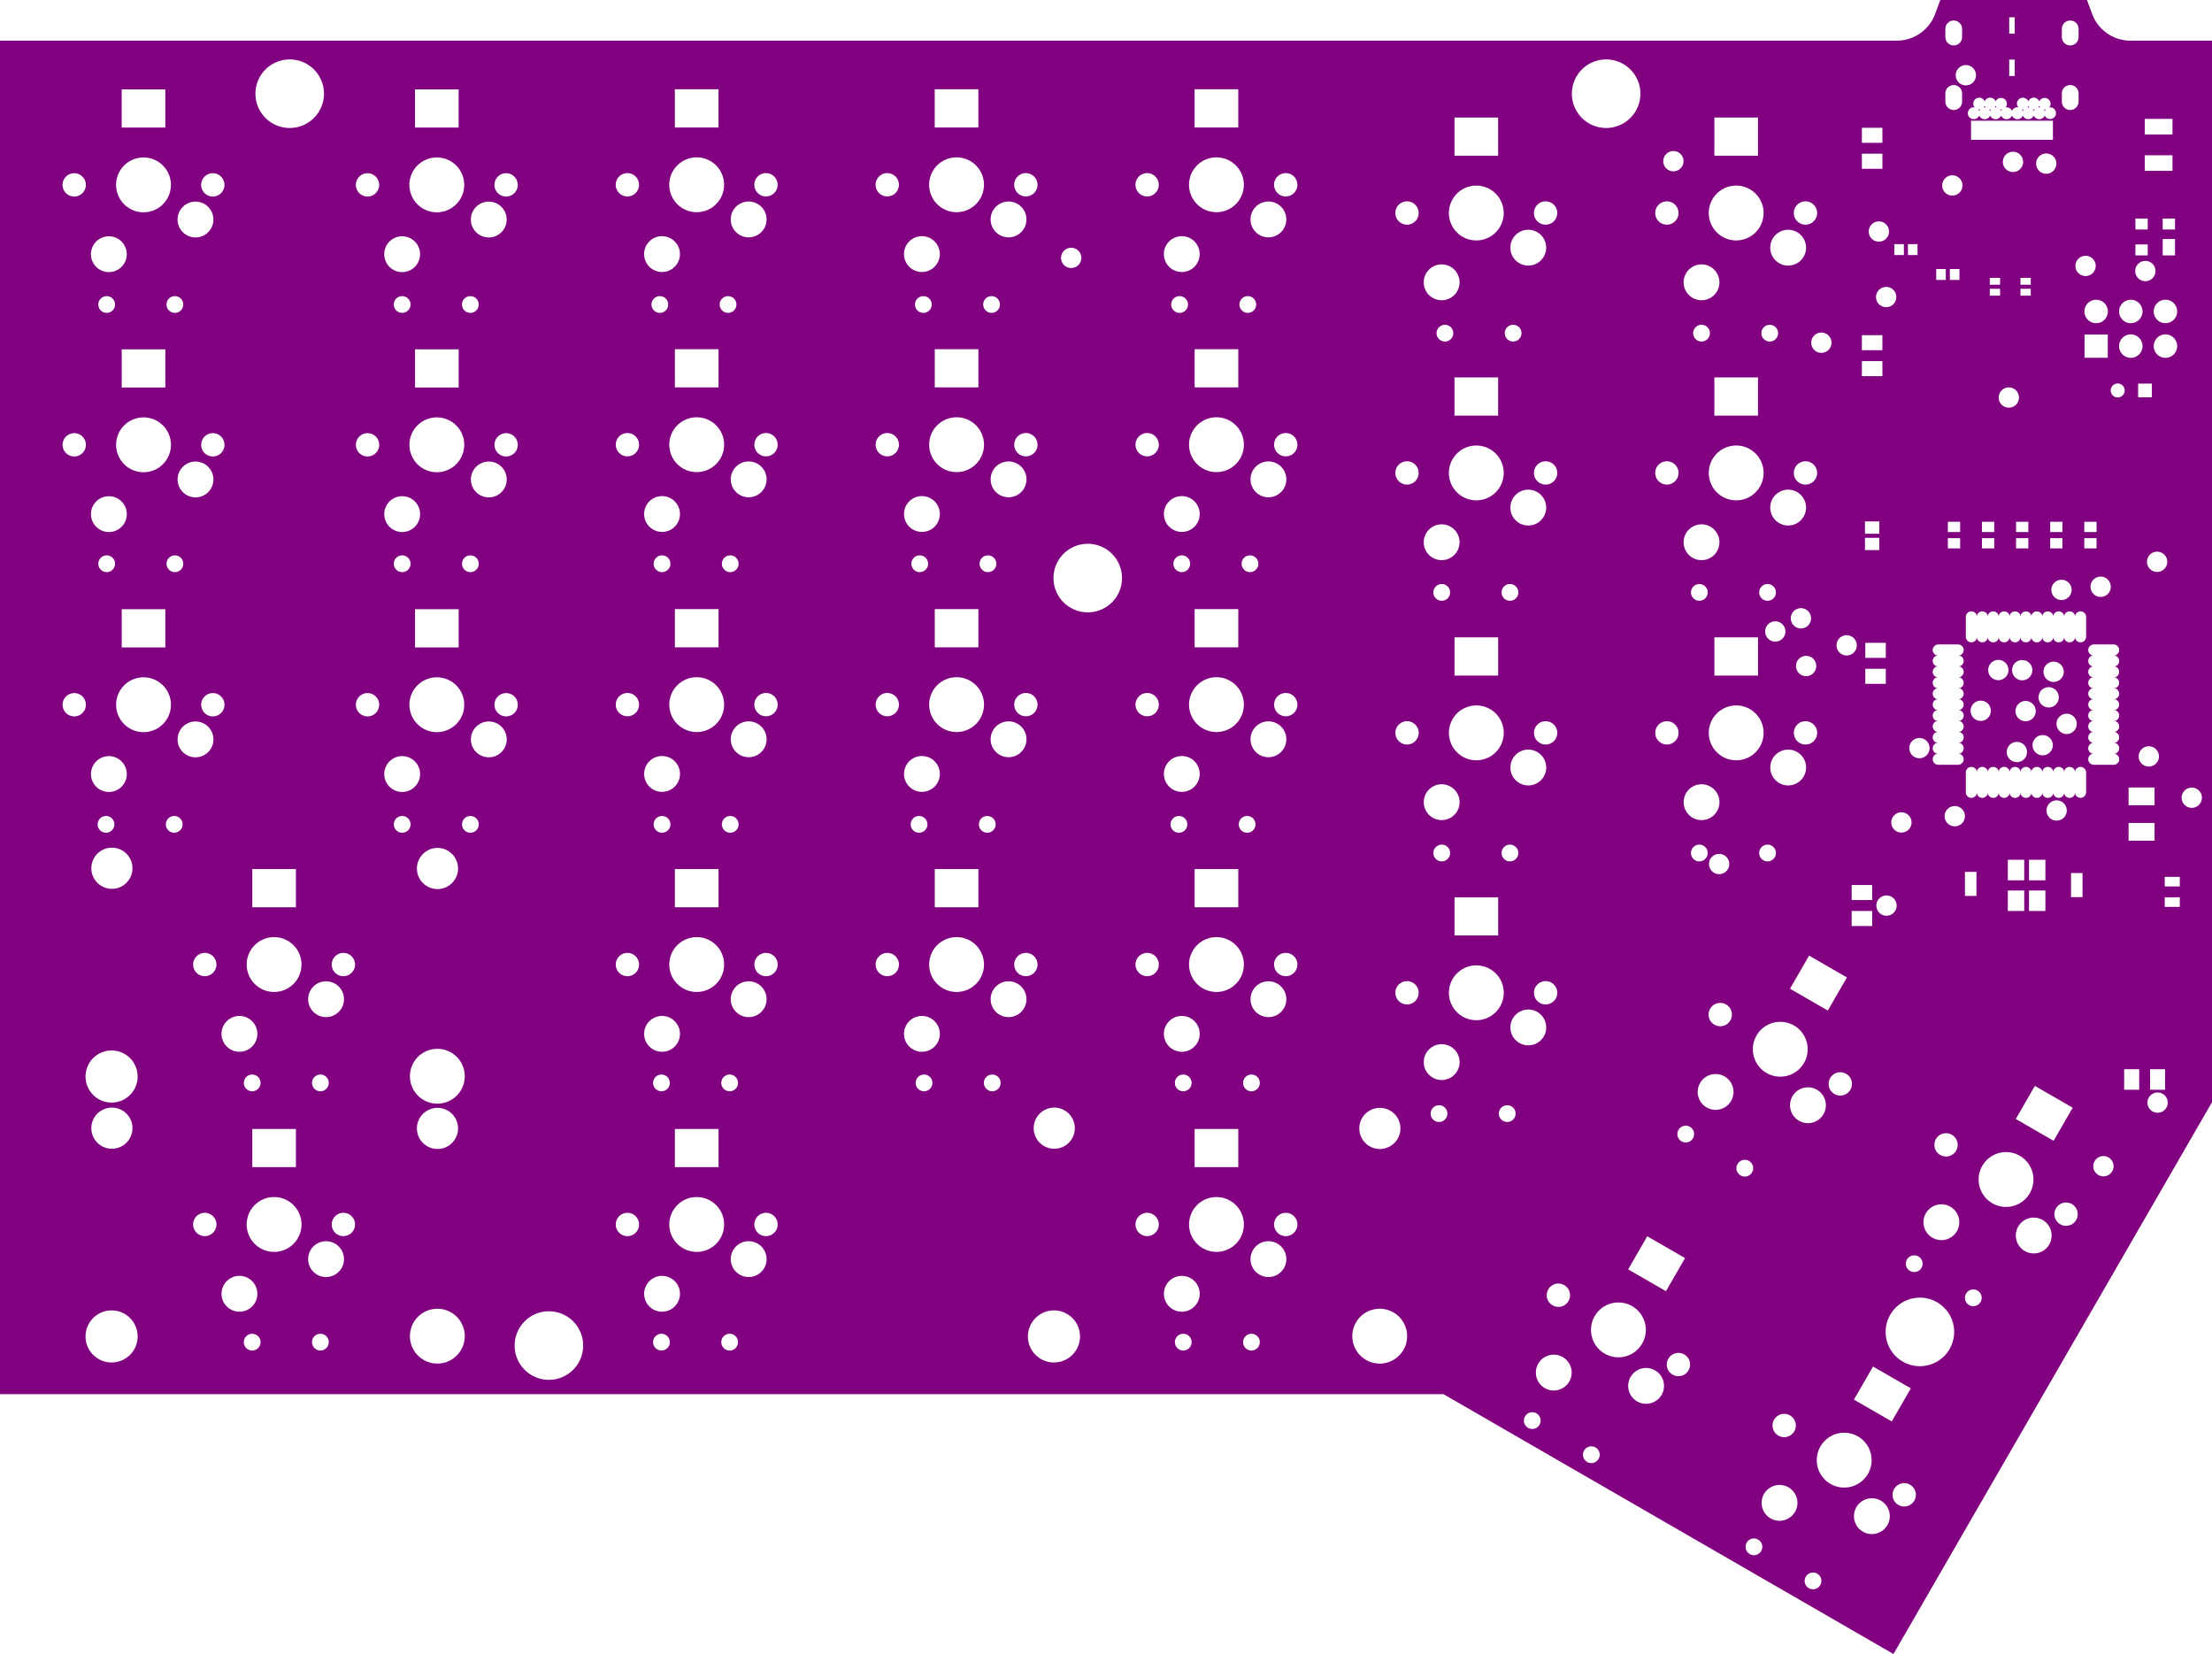 <svg width="162.15mm" height="121.224mm" viewBox="0 0 63838580 47725928"  version="1.1" xmlns="http://www.w3.org/2000/svg" xmlns:xlink="http://www.w3.org/1999/xlink">
<desc>
Origin 0 0 Bound 5000 3895040 63838580 47725928
</desc>
<g fill-rule="evenodd" fill="rgb(128, 0, 128)" stroke="black" stroke-width="1" transform="translate(0, 47725928) scale(1, -1) translate(-5000, -3895040)">
<path id="N" d="M 60235867.00 51620967.00 L 60384056.00 51219578.00 L 60418349.00 51136556.00 A 1181039.69 1181039.69 0 0 1 61492059.00 50447540.00 L 63843580.00 50447540.00 L 63843580.00 19817620.00 L 54650660.00 3895040.00 L 41664800.00 11392420.00 L 5000.00 11392420.00 L 5000.00 50447540.00 L 54746288.00 50447546.00 L 54836048.00 50450962.00 A 1181062.98 1181062.98 0 0 1 55854279.00 51219579.00 L 56002475.00 51620968.00 L 60235867.00 51620967.00  zM 3225619.50 13058388.12 m -751635.34 0 a 751635.34 751635.34 0 1 1 1503270.69 0a 751635.34 751635.34 0 1 1 -1503270.69 0M 5915268.50 16289199.96 m -336246.32 0 a 336246.32 336246.32 0 1 1 672492.64 0a 336246.32 336246.32 0 1 1 -672492.64 0M 7283478.49 12893704.70 m -241485.30 0 a 241485.30 241485.30 0 1 1 482970.60 0a 241485.30 241485.30 0 1 1 -482970.60 0M 6915281.99 14289173.85 m -516869.15 0 a 516869.15 516869.15 0 1 1 1033738.30 0a 516869.15 516869.15 0 1 1 -1033738.30 0M 9251978.49 12893704.70 m -241485.30 0 a 241485.30 241485.30 0 1 1 482970.60 0a 241485.30 241485.30 0 1 1 -482970.60 0M 7915268.50 16289197.47 m -791195.52 0 a 791195.52 791195.52 0 1 1 1582391.05 0a 791195.52 791195.52 0 1 1 -1582391.05 0M 8545190.00 19045087.00 L 7285348.00 19045087.00 L 7285348.00 17942724.00 L 8545190.00 17942724.00 L 8545190.00 19045087.00  zM 3234449.50 19067701.23 m -593397.28 0 a 593397.28 593397.28 0 1 1 1186794.56 0a 593397.28 593397.28 0 1 1 -1186794.56 0M 3225619.50 20558388.12 m -751635.34 0 a 751635.34 751635.34 0 1 1 1503270.69 0a 751635.34 751635.34 0 1 1 -1503270.69 0M 6915281.99 21789173.85 m -516869.15 0 a 516869.15 516869.15 0 1 1 1033738.30 0a 516869.15 516869.15 0 1 1 -1033738.30 0M 7283478.49 20374024.70 m -241485.30 0 a 241485.30 241485.30 0 1 1 482970.60 0a 241485.30 241485.30 0 1 1 -482970.60 0M 9251978.49 20374024.70 m -241485.30 0 a 241485.30 241485.30 0 1 1 482970.60 0a 241485.30 241485.30 0 1 1 -482970.60 0M 9415281.99 22789173.85 m -516869.15 0 a 516869.15 516869.15 0 1 1 1033738.30 0a 516869.15 516869.15 0 1 1 -1033738.30 0M 9415281.99 15289173.85 m -516869.15 0 a 516869.15 516869.15 0 1 1 1033738.30 0a 516869.15 516869.15 0 1 1 -1033738.30 0M 12626857.50 13066269.47 m -791195.52 0 a 791195.52 791195.52 0 1 1 1582391.05 0a 791195.52 791195.52 0 1 1 -1582391.05 0M 15846456.50 12795296.72 m -988993.77 0 a 988993.77 988993.77 0 1 1 1977987.53 0a 988993.77 988993.77 0 1 1 -1977987.53 0M 19094478.49 12893704.70 m -241485.30 0 a 241485.30 241485.30 0 1 1 482970.60 0a 241485.30 241485.30 0 1 1 -482970.60 0M 19112121.99 14289173.85 m -516869.15 0 a 516869.15 516869.15 0 1 1 1033738.30 0a 516869.15 516869.15 0 1 1 -1033738.30 0M 18112118.50 16289199.96 m -336246.32 0 a 336246.32 336246.32 0 1 1 672492.64 0a 336246.32 336246.32 0 1 1 -672492.64 0M 9915268.50 16289199.96 m -336246.32 0 a 336246.32 336246.32 0 1 1 672492.64 0a 336246.32 336246.32 0 1 1 -672492.64 0M 12626857.50 20566269.47 m -791195.52 0 a 791195.52 791195.52 0 1 1 1582391.05 0a 791195.52 791195.52 0 1 1 -1582391.05 0M 9915268.50 23789199.96 m -336246.32 0 a 336246.32 336246.32 0 1 1 672492.64 0a 336246.32 336246.32 0 1 1 -672492.64 0M 12631109.50 19060649.23 m -593397.28 0 a 593397.28 593397.28 0 1 1 1186794.56 0a 593397.28 593397.28 0 1 1 -1186794.56 0M 19094478.49 20374024.70 m -241485.30 0 a 241485.30 241485.30 0 1 1 482970.60 0a 241485.30 241485.30 0 1 1 -482970.60 0M 19112121.99 21789173.85 m -516869.15 0 a 516869.15 516869.15 0 1 1 1033738.30 0a 516869.15 516869.15 0 1 1 -1033738.30 0M 3234449.50 26567701.23 m -593397.28 0 a 593397.28 593397.28 0 1 1 1186794.56 0a 593397.28 593397.28 0 1 1 -1186794.56 0M 3064878.49 27834664.70 m -241485.30 0 a 241485.30 241485.30 0 1 1 482970.60 0a 241485.30 241485.30 0 1 1 -482970.60 0M 5033378.49 27834664.70 m -241485.30 0 a 241485.30 241485.30 0 1 1 482970.60 0a 241485.30 241485.30 0 1 1 -482970.60 0M 3147561.99 29286033.85 m -516869.15 0 a 516869.15 516869.15 0 1 1 1033738.30 0a 516869.15 516869.15 0 1 1 -1033738.30 0M 4147551.50 31286056.47 m -791195.52 0 a 791195.52 791195.52 0 1 1 1582391.05 0a 791195.52 791195.52 0 1 1 -1582391.05 0M 2147551.50 31286058.96 m -336246.32 0 a 336246.32 336246.32 0 1 1 672492.64 0a 336246.32 336246.32 0 1 1 -672492.64 0M 5915268.50 23789199.96 m -336246.32 0 a 336246.32 336246.32 0 1 1 672492.64 0a 336246.32 336246.32 0 1 1 -672492.64 0M 7915268.50 23789197.47 m -791195.52 0 a 791195.52 791195.52 0 1 1 1582391.05 0a 791195.52 791195.52 0 1 1 -1582391.05 0M 8545190.00 26545087.00 L 7285348.00 26545087.00 L 7285348.00 25442724.00 L 8545190.00 25442724.00 L 8545190.00 26545087.00  zM 5647561.99 30286033.85 m -516869.15 0 a 516869.15 516869.15 0 1 1 1033738.30 0a 516869.15 516869.15 0 1 1 -1033738.30 0M 6147551.50 31286058.96 m -336246.32 0 a 336246.32 336246.32 0 1 1 672492.64 0a 336246.32 336246.32 0 1 1 -672492.64 0M 10612118.50 31286058.96 m -336246.32 0 a 336246.32 336246.32 0 1 1 672492.64 0a 336246.32 336246.32 0 1 1 -672492.64 0M 12631109.50 26560649.23 m -593397.28 0 a 593397.28 593397.28 0 1 1 1186794.56 0a 593397.28 593397.28 0 1 1 -1186794.56 0M 11612118.49 27834664.70 m -241485.30 0 a 241485.30 241485.30 0 1 1 482970.60 0a 241485.30 241485.30 0 1 1 -482970.60 0M 13580618.49 27834664.70 m -241485.30 0 a 241485.30 241485.30 0 1 1 482970.60 0a 241485.30 241485.30 0 1 1 -482970.60 0M 11612121.99 29286033.85 m -516869.15 0 a 516869.15 516869.15 0 1 1 1033738.30 0a 516869.15 516869.15 0 1 1 -1033738.30 0M 12612118.50 31286056.47 m -791195.52 0 a 791195.52 791195.52 0 1 1 1582391.05 0a 791195.52 791195.52 0 1 1 -1582391.05 0M 14112121.99 30286033.85 m -516869.15 0 a 516869.15 516869.15 0 1 1 1033738.30 0a 516869.15 516869.15 0 1 1 -1033738.30 0M 18112118.50 23789199.96 m -336246.32 0 a 336246.32 336246.32 0 1 1 672492.64 0a 336246.32 336246.32 0 1 1 -672492.64 0M 20112118.50 23789197.47 m -791195.52 0 a 791195.52 791195.52 0 1 1 1582391.05 0a 791195.52 791195.52 0 1 1 -1582391.05 0M 20742040.00 26545087.00 L 19482198.00 26545087.00 L 19482198.00 25442724.00 L 20742040.00 25442724.00 L 20742040.00 26545087.00  zM 14612118.50 31286058.96 m -336246.32 0 a 336246.32 336246.32 0 1 1 672492.64 0a 336246.32 336246.32 0 1 1 -672492.64 0M 19111298.49 27834644.70 m -241485.30 0 a 241485.30 241485.30 0 1 1 482970.60 0a 241485.30 241485.30 0 1 1 -482970.60 0M 19112121.99 29289173.85 m -516869.15 0 a 516869.15 516869.15 0 1 1 1033738.30 0a 516869.15 516869.15 0 1 1 -1033738.30 0M 21062978.49 12893704.70 m -241485.30 0 a 241485.30 241485.30 0 1 1 482970.60 0a 241485.30 241485.30 0 1 1 -482970.60 0M 21612121.99 15289173.85 m -516869.15 0 a 516869.15 516869.15 0 1 1 1033738.30 0a 516869.15 516869.15 0 1 1 -1033738.30 0M 22112118.50 16289199.96 m -336246.32 0 a 336246.32 336246.32 0 1 1 672492.64 0a 336246.32 336246.32 0 1 1 -672492.64 0M 20112118.50 16289197.47 m -791195.52 0 a 791195.52 791195.52 0 1 1 1582391.05 0a 791195.52 791195.52 0 1 1 -1582391.05 0M 20742040.00 19045087.00 L 19482198.00 19045087.00 L 19482198.00 17942724.00 L 20742040.00 17942724.00 L 20742040.00 19045087.00  zM 21062978.49 20374024.70 m -241485.30 0 a 241485.30 241485.30 0 1 1 482970.60 0a 241485.30 241485.30 0 1 1 -482970.60 0M 30422469.50 13058388.12 m -751635.34 0 a 751635.34 751635.34 0 1 1 1503270.69 0a 751635.34 751635.34 0 1 1 -1503270.69 0M 33112118.50 16289199.96 m -336246.32 0 a 336246.32 336246.32 0 1 1 672492.64 0a 336246.32 336246.32 0 1 1 -672492.64 0M 30431299.50 19067701.23 m -593397.28 0 a 593397.28 593397.28 0 1 1 1186794.56 0a 593397.28 593397.28 0 1 1 -1186794.56 0M 26673218.49 20374024.70 m -241485.30 0 a 241485.30 241485.30 0 1 1 482970.60 0a 241485.30 241485.30 0 1 1 -482970.60 0M 26612121.99 21789173.85 m -516869.15 0 a 516869.15 516869.15 0 1 1 1033738.30 0a 516869.15 516869.15 0 1 1 -1033738.30 0M 28641718.49 20374024.70 m -241485.30 0 a 241485.30 241485.30 0 1 1 482970.60 0a 241485.30 241485.30 0 1 1 -482970.60 0M 34153538.49 12893704.70 m -241485.30 0 a 241485.30 241485.30 0 1 1 482970.60 0a 241485.30 241485.30 0 1 1 -482970.60 0M 34112121.99 14289173.85 m -516869.15 0 a 516869.15 516869.15 0 1 1 1033738.30 0a 516869.15 516869.15 0 1 1 -1033738.30 0M 35112118.50 16289197.47 m -791195.52 0 a 791195.52 791195.52 0 1 1 1582391.05 0a 791195.52 791195.52 0 1 1 -1582391.05 0M 36122038.49 12893704.70 m -241485.30 0 a 241485.30 241485.30 0 1 1 482970.60 0a 241485.30 241485.30 0 1 1 -482970.60 0M 36612121.99 15289173.85 m -516869.15 0 a 516869.15 516869.15 0 1 1 1033738.30 0a 516869.15 516869.15 0 1 1 -1033738.30 0M 39823707.50 13066269.47 m -791195.52 0 a 791195.52 791195.52 0 1 1 1582391.05 0a 791195.52 791195.52 0 1 1 -1582391.05 0M 35742040.00 19045087.00 L 34482198.00 19045087.00 L 34482198.00 17942724.00 L 35742040.00 17942724.00 L 35742040.00 19045087.00  zM 34153538.49 20374024.70 m -241485.30 0 a 241485.30 241485.30 0 1 1 482970.60 0a 241485.30 241485.30 0 1 1 -482970.60 0M 34112121.99 21789173.85 m -516869.15 0 a 516869.15 516869.15 0 1 1 1033738.30 0a 516869.15 516869.15 0 1 1 -1033738.30 0M 37112118.50 16289199.96 m -336246.32 0 a 336246.32 336246.32 0 1 1 672492.64 0a 336246.32 336246.32 0 1 1 -672492.64 0M 39827959.50 19060649.23 m -593397.28 0 a 593397.28 593397.28 0 1 1 1186794.56 0a 593397.28 593397.28 0 1 1 -1186794.56 0M 36122038.49 20374024.70 m -241485.30 0 a 241485.30 241485.30 0 1 1 482970.60 0a 241485.30 241485.30 0 1 1 -482970.60 0M 21612121.99 22789173.85 m -516869.15 0 a 516869.15 516869.15 0 1 1 1033738.30 0a 516869.15 516869.15 0 1 1 -1033738.30 0M 22112118.50 23789199.96 m -336246.32 0 a 336246.32 336246.32 0 1 1 672492.64 0a 336246.32 336246.32 0 1 1 -672492.64 0M 25612118.50 23789199.96 m -336246.32 0 a 336246.32 336246.32 0 1 1 672492.64 0a 336246.32 336246.32 0 1 1 -672492.64 0M 27612118.50 23789197.47 m -791195.52 0 a 791195.52 791195.52 0 1 1 1582391.05 0a 791195.52 791195.52 0 1 1 -1582391.05 0M 29112121.99 22789173.85 m -516869.15 0 a 516869.15 516869.15 0 1 1 1033738.30 0a 516869.15 516869.15 0 1 1 -1033738.30 0M 28242040.00 26545087.00 L 26982198.00 26545087.00 L 26982198.00 25442724.00 L 28242040.00 25442724.00 L 28242040.00 26545087.00  zM 21079798.49 27834644.70 m -241485.30 0 a 241485.30 241485.30 0 1 1 482970.60 0a 241485.30 241485.30 0 1 1 -482970.60 0M 21612121.99 30289173.85 m -516869.15 0 a 516869.15 516869.15 0 1 1 1033738.30 0a 516869.15 516869.15 0 1 1 -1033738.30 0M 26529438.49 27834644.70 m -241485.30 0 a 241485.30 241485.30 0 1 1 482970.60 0a 241485.30 241485.30 0 1 1 -482970.60 0M 26612121.99 29289173.85 m -516869.15 0 a 516869.15 516869.15 0 1 1 1033738.30 0a 516869.15 516869.15 0 1 1 -1033738.30 0M 28497938.49 27834644.70 m -241485.30 0 a 241485.30 241485.30 0 1 1 482970.60 0a 241485.30 241485.30 0 1 1 -482970.60 0M 27612118.50 31289197.47 m -791195.52 0 a 791195.52 791195.52 0 1 1 1582391.05 0a 791195.52 791195.52 0 1 1 -1582391.05 0M 29612118.50 23789199.96 m -336246.32 0 a 336246.32 336246.32 0 1 1 672492.64 0a 336246.32 336246.32 0 1 1 -672492.64 0M 33112118.50 23789199.96 m -336246.32 0 a 336246.32 336246.32 0 1 1 672492.64 0a 336246.32 336246.32 0 1 1 -672492.64 0M 35742040.00 26545087.00 L 34482198.00 26545087.00 L 34482198.00 25442724.00 L 35742040.00 25442724.00 L 35742040.00 26545087.00  zM 35112118.50 23789197.47 m -791195.52 0 a 791195.52 791195.52 0 1 1 1582391.05 0a 791195.52 791195.52 0 1 1 -1582391.05 0M 36612121.99 22789173.85 m -516869.15 0 a 516869.15 516869.15 0 1 1 1033738.30 0a 516869.15 516869.15 0 1 1 -1033738.30 0M 37112118.50 23789199.96 m -336246.32 0 a 336246.32 336246.32 0 1 1 672492.64 0a 336246.32 336246.32 0 1 1 -672492.64 0M 29112121.99 30289173.85 m -516869.15 0 a 516869.15 516869.15 0 1 1 1033738.30 0a 516869.15 516869.15 0 1 1 -1033738.30 0M 34029438.49 27834644.70 m -241485.30 0 a 241485.30 241485.30 0 1 1 482970.60 0a 241485.30 241485.30 0 1 1 -482970.60 0M 34112121.99 29289173.85 m -516869.15 0 a 516869.15 516869.15 0 1 1 1033738.30 0a 516869.15 516869.15 0 1 1 -1033738.30 0M 35997938.49 27834644.70 m -241485.30 0 a 241485.30 241485.30 0 1 1 482970.60 0a 241485.30 241485.30 0 1 1 -482970.60 0M 36612121.99 30289173.85 m -516869.15 0 a 516869.15 516869.15 0 1 1 1033738.30 0a 516869.15 516869.15 0 1 1 -1033738.30 0M 35112118.50 31289197.47 m -791195.52 0 a 791195.52 791195.52 0 1 1 1582391.05 0a 791195.52 791195.52 0 1 1 -1582391.05 0M 4777473.00 34041946.00 L 3517631.00 34041946.00 L 3517631.00 32939583.00 L 4777473.00 32939583.00 L 4777473.00 34041946.00  zM 3084558.49 35354344.70 m -241485.30 0 a 241485.30 241485.30 0 1 1 482970.60 0a 241485.30 241485.30 0 1 1 -482970.60 0M 3147561.99 36786033.85 m -516869.15 0 a 516869.15 516869.15 0 1 1 1033738.30 0a 516869.15 516869.15 0 1 1 -1033738.30 0M 2147551.50 38786058.96 m -336246.32 0 a 336246.32 336246.32 0 1 1 672492.64 0a 336246.32 336246.32 0 1 1 -672492.64 0M 4147551.50 38786056.47 m -791195.52 0 a 791195.52 791195.52 0 1 1 1582391.05 0a 791195.52 791195.52 0 1 1 -1582391.05 0M 4777473.00 41541946.00 L 3517631.00 41541946.00 L 3517631.00 40439583.00 L 4777473.00 40439583.00 L 4777473.00 41541946.00  zM 5053058.49 35354344.70 m -241485.30 0 a 241485.30 241485.30 0 1 1 482970.60 0a 241485.30 241485.30 0 1 1 -482970.60 0M 5647561.99 37786033.85 m -516869.15 0 a 516869.15 516869.15 0 1 1 1033738.30 0a 516869.15 516869.15 0 1 1 -1033738.30 0M 6147551.50 38786058.96 m -336246.32 0 a 336246.32 336246.32 0 1 1 672492.64 0a 336246.32 336246.32 0 1 1 -672492.64 0M 11612118.49 35354344.70 m -241485.30 0 a 241485.30 241485.30 0 1 1 482970.60 0a 241485.30 241485.30 0 1 1 -482970.60 0M 11612121.99 36786033.85 m -516869.15 0 a 516869.15 516869.15 0 1 1 1033738.30 0a 516869.15 516869.15 0 1 1 -1033738.30 0M 10612118.50 38786058.96 m -336246.32 0 a 336246.32 336246.32 0 1 1 672492.64 0a 336246.32 336246.32 0 1 1 -672492.64 0M 3083738.49 42834664.70 m -241485.30 0 a 241485.30 241485.30 0 1 1 482970.60 0a 241485.30 241485.30 0 1 1 -482970.60 0M 3146741.99 44286133.85 m -516869.15 0 a 516869.15 516869.15 0 1 1 1033738.30 0a 516869.15 516869.15 0 1 1 -1033738.30 0M 5052238.49 42834664.70 m -241485.30 0 a 241485.30 241485.30 0 1 1 482970.60 0a 241485.30 241485.30 0 1 1 -482970.60 0M 2146731.50 46286147.96 m -336246.32 0 a 336246.32 336246.32 0 1 1 672492.64 0a 336246.32 336246.32 0 1 1 -672492.64 0M 4146731.50 46286145.47 m -791195.52 0 a 791195.52 791195.52 0 1 1 1582391.05 0a 791195.52 791195.52 0 1 1 -1582391.05 0M 4776653.00 49042035.00 L 3516811.00 49042035.00 L 3516811.00 47939672.00 L 4776653.00 47939672.00 L 4776653.00 49042035.00  zM 5646741.99 45286133.85 m -516869.15 0 a 516869.15 516869.15 0 1 1 1033738.30 0a 516869.15 516869.15 0 1 1 -1033738.30 0M 11611298.49 42834664.70 m -241485.30 0 a 241485.30 241485.30 0 1 1 482970.60 0a 241485.30 241485.30 0 1 1 -482970.60 0M 11611301.99 44286133.85 m -516869.15 0 a 516869.15 516869.15 0 1 1 1033738.30 0a 516869.15 516869.15 0 1 1 -1033738.30 0M 6146731.50 46286147.96 m -336246.32 0 a 336246.32 336246.32 0 1 1 672492.64 0a 336246.32 336246.32 0 1 1 -672492.64 0M 8366141.50 48917343.72 m -988993.77 0 a 988993.77 988993.77 0 1 1 1977987.53 0a 988993.77 988993.77 0 1 1 -1977987.53 0M 10611298.50 46286147.96 m -336246.32 0 a 336246.32 336246.32 0 1 1 672492.64 0a 336246.32 336246.32 0 1 1 -672492.64 0M 13242040.00 34041946.00 L 11982198.00 34041946.00 L 11982198.00 32939583.00 L 13242040.00 32939583.00 L 13242040.00 34041946.00  zM 13580618.49 35354344.70 m -241485.30 0 a 241485.30 241485.30 0 1 1 482970.60 0a 241485.30 241485.30 0 1 1 -482970.60 0M 14112121.99 37786033.85 m -516869.15 0 a 516869.15 516869.15 0 1 1 1033738.30 0a 516869.15 516869.15 0 1 1 -1033738.30 0M 12612118.50 38786056.47 m -791195.52 0 a 791195.52 791195.52 0 1 1 1582391.05 0a 791195.52 791195.52 0 1 1 -1582391.05 0M 14612118.50 38786058.96 m -336246.32 0 a 336246.32 336246.32 0 1 1 672492.64 0a 336246.32 336246.32 0 1 1 -672492.64 0M 18112118.50 38789199.96 m -336246.32 0 a 336246.32 336246.32 0 1 1 672492.64 0a 336246.32 336246.32 0 1 1 -672492.64 0M 18112118.50 31289199.96 m -336246.32 0 a 336246.32 336246.32 0 1 1 672492.64 0a 336246.32 336246.32 0 1 1 -672492.64 0M 20112118.50 31289197.47 m -791195.52 0 a 791195.52 791195.52 0 1 1 1582391.05 0a 791195.52 791195.52 0 1 1 -1582391.05 0M 20742040.00 34045087.00 L 19482198.00 34045087.00 L 19482198.00 32942724.00 L 20742040.00 32942724.00 L 20742040.00 34045087.00  zM 19111298.49 35354344.70 m -241485.30 0 a 241485.30 241485.30 0 1 1 482970.60 0a 241485.30 241485.30 0 1 1 -482970.60 0M 19112121.99 36789173.85 m -516869.15 0 a 516869.15 516869.15 0 1 1 1033738.30 0a 516869.15 516869.15 0 1 1 -1033738.30 0M 20112118.50 38789197.47 m -791195.52 0 a 791195.52 791195.52 0 1 1 1582391.05 0a 791195.52 791195.52 0 1 1 -1582391.05 0M 13242040.00 41541946.00 L 11982198.00 41541946.00 L 11982198.00 40439583.00 L 13242040.00 40439583.00 L 13242040.00 41541946.00  zM 13579798.49 42834664.70 m -241485.30 0 a 241485.30 241485.30 0 1 1 482970.60 0a 241485.30 241485.30 0 1 1 -482970.60 0M 14111301.99 45286133.85 m -516869.15 0 a 516869.15 516869.15 0 1 1 1033738.30 0a 516869.15 516869.15 0 1 1 -1033738.30 0M 12611298.50 46286145.47 m -791195.52 0 a 791195.52 791195.52 0 1 1 1582391.05 0a 791195.52 791195.52 0 1 1 -1582391.05 0M 14611298.50 46286147.96 m -336246.32 0 a 336246.32 336246.32 0 1 1 672492.64 0a 336246.32 336246.32 0 1 1 -672492.64 0M 13241220.00 49042035.00 L 11981378.00 49042035.00 L 11981378.00 47939672.00 L 13241220.00 47939672.00 L 13241220.00 49042035.00  zM 20742040.00 41545087.00 L 19482198.00 41545087.00 L 19482198.00 40442724.00 L 20742040.00 40442724.00 L 20742040.00 41545087.00  zM 19048298.49 42834644.70 m -241485.30 0 a 241485.30 241485.30 0 1 1 482970.60 0a 241485.30 241485.30 0 1 1 -482970.60 0M 19111301.99 44289273.85 m -516869.15 0 a 516869.15 516869.15 0 1 1 1033738.30 0a 516869.15 516869.15 0 1 1 -1033738.30 0M 18111298.50 46289288.96 m -336246.32 0 a 336246.32 336246.32 0 1 1 672492.64 0a 336246.32 336246.32 0 1 1 -672492.64 0M 20111298.50 46289286.47 m -791195.52 0 a 791195.52 791195.52 0 1 1 1582391.05 0a 791195.52 791195.52 0 1 1 -1582391.05 0M 20741220.00 49045176.00 L 19481378.00 49045176.00 L 19481378.00 47942813.00 L 20741220.00 47942813.00 L 20741220.00 49045176.00  zM 22112118.50 31289199.96 m -336246.32 0 a 336246.32 336246.32 0 1 1 672492.64 0a 336246.32 336246.32 0 1 1 -672492.64 0M 21079798.49 35354344.70 m -241485.30 0 a 241485.30 241485.30 0 1 1 482970.60 0a 241485.30 241485.30 0 1 1 -482970.60 0M 25612118.50 31289199.96 m -336246.32 0 a 336246.32 336246.32 0 1 1 672492.64 0a 336246.32 336246.32 0 1 1 -672492.64 0M 21612121.99 37789173.85 m -516869.15 0 a 516869.15 516869.15 0 1 1 1033738.30 0a 516869.15 516869.15 0 1 1 -1033738.30 0M 22112118.50 38789199.96 m -336246.32 0 a 336246.32 336246.32 0 1 1 672492.64 0a 336246.32 336246.32 0 1 1 -672492.64 0M 25612118.50 38789199.96 m -336246.32 0 a 336246.32 336246.32 0 1 1 672492.64 0a 336246.32 336246.32 0 1 1 -672492.64 0M 28242040.00 34045087.00 L 26982198.00 34045087.00 L 26982198.00 32942724.00 L 28242040.00 32942724.00 L 28242040.00 34045087.00  zM 28517638.49 35354344.70 m -241485.30 0 a 241485.30 241485.30 0 1 1 482970.60 0a 241485.30 241485.30 0 1 1 -482970.60 0M 26549118.49 35354344.70 m -241485.30 0 a 241485.30 241485.30 0 1 1 482970.60 0a 241485.30 241485.30 0 1 1 -482970.60 0M 26612121.99 36789173.85 m -516869.15 0 a 516869.15 516869.15 0 1 1 1033738.30 0a 516869.15 516869.15 0 1 1 -1033738.30 0M 27612118.50 38789197.47 m -791195.52 0 a 791195.52 791195.52 0 1 1 1582391.05 0a 791195.52 791195.52 0 1 1 -1582391.05 0M 29112121.99 37789173.85 m -516869.15 0 a 516869.15 516869.15 0 1 1 1033738.30 0a 516869.15 516869.15 0 1 1 -1033738.30 0M 29612118.50 31289199.96 m -336246.32 0 a 336246.32 336246.32 0 1 1 672492.64 0a 336246.32 336246.32 0 1 1 -672492.64 0M 33112118.50 31289199.96 m -336246.32 0 a 336246.32 336246.32 0 1 1 672492.64 0a 336246.32 336246.32 0 1 1 -672492.64 0M 31397637.50 34940965.72 m -988993.77 0 a 988993.77 988993.77 0 1 1 1977987.53 0a 988993.77 988993.77 0 1 1 -1977987.53 0M 37112118.50 31289199.96 m -336246.32 0 a 336246.32 336246.32 0 1 1 672492.64 0a 336246.32 336246.32 0 1 1 -672492.64 0M 35742040.00 34045087.00 L 34482198.00 34045087.00 L 34482198.00 32942724.00 L 35742040.00 32942724.00 L 35742040.00 34045087.00  zM 34111298.49 35354344.70 m -241485.30 0 a 241485.30 241485.30 0 1 1 482970.60 0a 241485.30 241485.30 0 1 1 -482970.60 0M 34112121.99 36789173.85 m -516869.15 0 a 516869.15 516869.15 0 1 1 1033738.30 0a 516869.15 516869.15 0 1 1 -1033738.30 0M 33112118.50 38789199.96 m -336246.32 0 a 336246.32 336246.32 0 1 1 672492.64 0a 336246.32 336246.32 0 1 1 -672492.64 0M 35112118.50 38789197.47 m -791195.52 0 a 791195.52 791195.52 0 1 1 1582391.05 0a 791195.52 791195.52 0 1 1 -1582391.05 0M 36079798.49 35354344.70 m -241485.30 0 a 241485.30 241485.30 0 1 1 482970.60 0a 241485.30 241485.30 0 1 1 -482970.60 0M 36612121.99 37789173.85 m -516869.15 0 a 516869.15 516869.15 0 1 1 1033738.30 0a 516869.15 516869.15 0 1 1 -1033738.30 0M 37112118.50 38789199.96 m -336246.32 0 a 336246.32 336246.32 0 1 1 672492.64 0a 336246.32 336246.32 0 1 1 -672492.64 0M 21016818.49 42834644.70 m -241485.30 0 a 241485.30 241485.30 0 1 1 482970.60 0a 241485.30 241485.30 0 1 1 -482970.60 0M 21611301.99 45289273.85 m -516869.15 0 a 516869.15 516869.15 0 1 1 1033738.30 0a 516869.15 516869.15 0 1 1 -1033738.30 0M 22111298.50 46289288.96 m -336246.32 0 a 336246.32 336246.32 0 1 1 672492.64 0a 336246.32 336246.32 0 1 1 -672492.64 0M 26653538.49 42834644.70 m -241485.30 0 a 241485.30 241485.30 0 1 1 482970.60 0a 241485.30 241485.30 0 1 1 -482970.60 0M 26611301.99 44289273.85 m -516869.15 0 a 516869.15 516869.15 0 1 1 1033738.30 0a 516869.15 516869.15 0 1 1 -1033738.30 0M 25611298.50 46289288.96 m -336246.32 0 a 336246.32 336246.32 0 1 1 672492.64 0a 336246.32 336246.32 0 1 1 -672492.64 0M 28242040.00 41545087.00 L 26982198.00 41545087.00 L 26982198.00 40442724.00 L 28242040.00 40442724.00 L 28242040.00 41545087.00  zM 28622038.49 42834644.70 m -241485.30 0 a 241485.30 241485.30 0 1 1 482970.60 0a 241485.30 241485.30 0 1 1 -482970.60 0M 29111301.99 45289273.85 m -516869.15 0 a 516869.15 516869.15 0 1 1 1033738.30 0a 516869.15 516869.15 0 1 1 -1033738.30 0M 27611298.50 46289286.47 m -791195.52 0 a 791195.52 791195.52 0 1 1 1582391.05 0a 791195.52 791195.52 0 1 1 -1582391.05 0M 29611298.50 46289288.96 m -336246.32 0 a 336246.32 336246.32 0 1 1 672492.64 0a 336246.32 336246.32 0 1 1 -672492.64 0M 28241220.00 49045176.00 L 26981378.00 49045176.00 L 26981378.00 47942813.00 L 28241220.00 47942813.00 L 28241220.00 49045176.00  zM 29612118.50 38789199.96 m -336246.32 0 a 336246.32 336246.32 0 1 1 672492.64 0a 336246.32 336246.32 0 1 1 -672492.64 0M 34048298.49 42834644.70 m -241485.30 0 a 241485.30 241485.30 0 1 1 482970.60 0a 241485.30 241485.30 0 1 1 -482970.60 0M 30920001.63 44179994.96 m -292507.04 0 a 292507.04 292507.04 0 1 1 585014.09 0a 292507.04 292507.04 0 1 1 -585014.09 0M 34111301.99 44289273.85 m -516869.15 0 a 516869.15 516869.15 0 1 1 1033738.30 0a 516869.15 516869.15 0 1 1 -1033738.30 0M 33111298.50 46289288.96 m -336246.32 0 a 336246.32 336246.32 0 1 1 672492.64 0a 336246.32 336246.32 0 1 1 -672492.64 0M 35741220.00 49045176.00 L 34481378.00 49045176.00 L 34481378.00 47942813.00 L 35741220.00 47942813.00 L 35741220.00 49045176.00  zM 35742040.00 41545087.00 L 34482198.00 41545087.00 L 34482198.00 40442724.00 L 35742040.00 40442724.00 L 35742040.00 41545087.00  zM 36016818.49 42834644.70 m -241485.30 0 a 241485.30 241485.30 0 1 1 482970.60 0a 241485.30 241485.30 0 1 1 -482970.60 0M 36611301.99 45289273.85 m -516869.15 0 a 516869.15 516869.15 0 1 1 1033738.30 0a 516869.15 516869.15 0 1 1 -1033738.30 0M 35111298.50 46289286.47 m -791195.52 0 a 791195.52 791195.52 0 1 1 1582391.05 0a 791195.52 791195.52 0 1 1 -1582391.05 0M 37111298.50 46289288.96 m -336246.32 0 a 336246.32 336246.32 0 1 1 672492.64 0a 336246.32 336246.32 0 1 1 -672492.64 0M 40611298.50 45474528.96 m -336246.32 0 a 336246.32 336246.32 0 1 1 672492.64 0a 336246.32 336246.32 0 1 1 -672492.64 0M 44226361.71 10629912.64 m -241497.09 0 a 241497.09 241497.09 0 1 1 482994.18 0a 241497.09 241497.09 0 1 1 -482994.18 0M 45931121.71 9645672.64 m -241497.09 0 a 241497.09 241497.09 0 1 1 482994.18 0a 241497.09 241497.09 0 1 1 -482994.18 0M 47511742.70 11631428.48 m -516874.52 0 a 516874.52 516874.52 0 1 1 1033749.04 0a 516874.52 516874.52 0 1 1 -1033749.04 0M 50624001.71 6988172.64 m -241497.09 0 a 241497.09 241497.09 0 1 1 482994.18 0a 241497.09 241497.09 0 1 1 -482994.18 0M 51362762.70 8256468.48 m -516874.52 0 a 516874.52 516874.52 0 1 1 1033749.04 0a 516874.52 516874.52 0 1 1 -1033749.04 0M 51496742.81 10488501.84 m -336285.06 0 a 336285.06 336285.06 0 1 1 672570.12 0a 336285.06 336285.06 0 1 1 -672570.12 0M 44846676.04 12015422.15 m -516859.85 0 a 516859.85 516859.85 0 1 1 1033719.69 0a 516859.85 516859.85 0 1 1 -1033719.69 0M 46712709.55 13247442.91 m -791233.53 0 a 791233.53 791233.53 0 1 1 1582467.06 0a 791233.53 791233.53 0 1 1 -1582467.06 0M 48444759.81 12247444.84 m -336285.06 0 a 336285.06 336285.06 0 1 1 672570.12 0a 336285.06 336285.06 0 1 1 -672570.12 0M 44980657.81 14247444.84 m -336285.06 0 a 336285.06 336285.06 0 1 1 672570.12 0a 336285.06 336285.06 0 1 1 -672570.12 0M 47545130.00 15949110.00 L 46993949.00 14994436.00 L 48085004.00 14364515.00 L 48636186.00 15319189.00 L 47545130.00 15949110.00  zM 50360261.71 17913372.64 m -241497.09 0 a 241497.09 241497.09 0 1 1 482994.18 0a 241497.09 241497.09 0 1 1 -482994.18 0M 41535438.49 19488204.70 m -241485.30 0 a 241485.30 241485.30 0 1 1 482970.60 0a 241485.30 241485.30 0 1 1 -482970.60 0M 41612121.99 20974413.85 m -516869.15 0 a 516869.15 516869.15 0 1 1 1033738.30 0a 516869.15 516869.15 0 1 1 -1033738.30 0M 43503938.49 19488204.70 m -241485.30 0 a 241485.30 241485.30 0 1 1 482970.60 0a 241485.30 241485.30 0 1 1 -482970.60 0M 40612118.50 22974439.96 m -336246.32 0 a 336246.32 336246.32 0 1 1 672492.64 0a 336246.32 336246.32 0 1 1 -672492.64 0M 42612118.50 22974437.47 m -791195.52 0 a 791195.52 791195.52 0 1 1 1582391.05 0a 791195.52 791195.52 0 1 1 -1582391.05 0M 43242040.00 25730327.00 L 41982198.00 25730327.00 L 41982198.00 24627964.00 L 43242040.00 24627964.00 L 43242040.00 25730327.00  zM 44112121.99 21974413.85 m -516869.15 0 a 516869.15 516869.15 0 1 1 1033738.30 0a 516869.15 516869.15 0 1 1 -1033738.30 0M 44612118.50 22974439.96 m -336246.32 0 a 336246.32 336246.32 0 1 1 672492.64 0a 336246.32 336246.32 0 1 1 -672492.64 0M 48655500.71 18897632.64 m -241497.09 0 a 241497.09 241497.09 0 1 1 482994.18 0a 241497.09 241497.09 0 1 1 -482994.18 0M 49517742.70 20113468.48 m -516874.52 0 a 516874.52 516874.52 0 1 1 1033749.04 0a 516874.52 516874.52 0 1 1 -1033749.04 0M 49651725.81 22345502.84 m -336285.06 0 a 336285.06 336285.06 0 1 1 672570.12 0a 336285.06 336285.06 0 1 1 -672570.12 0M 51383777.55 21345500.91 m -791233.53 0 a 791233.53 791233.53 0 1 1 1582467.06 0a 791233.53 791233.53 0 1 1 -1582467.06 0M 52328761.71 6003932.64 m -241497.09 0 a 241497.09 241497.09 0 1 1 482994.18 0a 241497.09 241497.09 0 1 1 -482994.18 0M 54027822.70 7872488.48 m -516874.52 0 a 516874.52 516874.52 0 1 1 1033749.04 0a 516874.52 516874.52 0 1 1 -1033749.04 0M 54960844.81 8488501.84 m -336285.06 0 a 336285.06 336285.06 0 1 1 672570.12 0a 336285.06 336285.06 0 1 1 -672570.12 0M 53228794.55 9488499.91 m -791233.53 0 a 791233.53 791233.53 0 1 1 1582467.06 0a 791233.53 791233.53 0 1 1 -1582467.06 0M 54061215.00 12190167.00 L 53510034.00 11235493.00 L 54601089.00 10605572.00 L 55152271.00 11560246.00 L 54061215.00 12190167.00  zM 55413385.50 13188996.72 m -988993.77 0 a 988993.77 988993.77 0 1 1 1977987.53 0a 988993.77 988993.77 0 1 1 -1977987.53 0M 55249982.71 15157472.64 m -241497.09 0 a 241497.09 241497.09 0 1 1 482994.18 0a 241497.09 241497.09 0 1 1 -482994.18 0M 56954741.71 14173212.64 m -241497.09 0 a 241497.09 241497.09 0 1 1 482994.18 0a 241497.09 241497.09 0 1 1 -482994.18 0M 56033842.70 16354428.48 m -516874.52 0 a 516874.52 516874.52 0 1 1 1033749.04 0a 516874.52 516874.52 0 1 1 -1033749.04 0M 58698898.04 15970462.15 m -516859.85 0 a 516859.85 516859.85 0 1 1 1033719.69 0a 516859.85 516859.85 0 1 1 -1033719.69 0M 59631911.81 16586471.84 m -336285.06 0 a 336285.06 336285.06 0 1 1 672570.12 0a 336285.06 336285.06 0 1 1 -672570.12 0M 57899861.55 17586469.91 m -791233.53 0 a 791233.53 791233.53 0 1 1 1582467.06 0a 791233.53 791233.53 0 1 1 -1582467.06 0M 52182822.70 19729488.48 m -516874.52 0 a 516874.52 516874.52 0 1 1 1033749.04 0a 516874.52 516874.52 0 1 1 -1033749.04 0M 53115827.81 20345502.84 m -336285.06 0 a 336285.06 336285.06 0 1 1 672570.12 0a 336285.06 336285.06 0 1 1 -672570.12 0M 56167809.81 18586471.84 m -336285.06 0 a 336285.06 336285.06 0 1 1 672570.12 0a 336285.06 336285.06 0 1 1 -672570.12 0M 52216198.00 24047168.00 L 51665017.00 23092494.00 L 52756072.00 22462573.00 L 53307254.00 23417247.00 L 52216198.00 24047168.00  zM 54036065.00 25335285.00 L 53444255.00 25335285.00 L 53444255.00 24900955.00 L 54036065.00 24900955.00 L 54036065.00 25335285.00  zM 54450001.63 25489994.96 m -292507.04 0 a 292507.04 292507.04 0 1 1 585014.09 0a 292507.04 292507.04 0 1 1 -585014.09 0M 58732282.00 20288137.00 L 58181101.00 19333463.00 L 59272156.00 18703542.00 L 59823338.00 19658216.00 L 58732282.00 20288137.00  zM 60710001.63 17969994.96 m -292507.04 0 a 292507.04 292507.04 0 1 1 585014.09 0a 292507.04 292507.04 0 1 1 -585014.09 0M 62273641.63 19804994.96 m -292507.04 0 a 292507.04 292507.04 0 1 1 585014.09 0a 292507.04 292507.04 0 1 1 -585014.09 0M 61742765.00 20768345.00 L 61308435.00 20768345.00 L 61308435.00 20176535.00 L 61742765.00 20176535.00 L 61742765.00 20768345.00  zM 62490805.00 20768345.00 L 62056475.00 20768345.00 L 62056475.00 20176535.00 L 62490805.00 20176535.00 L 62490805.00 20768345.00  zM 62914005.00 25728985.00 L 62479675.00 25728985.00 L 62479675.00 25452135.00 L 62914005.00 25452135.00 L 62914005.00 25728985.00  zM 41614178.49 27007884.70 m -241485.30 0 a 241485.30 241485.30 0 1 1 482970.60 0a 241485.30 241485.30 0 1 1 -482970.60 0M 41612121.99 28474413.85 m -516869.15 0 a 516869.15 516869.15 0 1 1 1033738.30 0a 516869.15 516869.15 0 1 1 -1033738.30 0M 43582678.49 27007884.70 m -241485.30 0 a 241485.30 241485.30 0 1 1 482970.60 0a 241485.30 241485.30 0 1 1 -482970.60 0M 40612118.50 30474439.96 m -336246.32 0 a 336246.32 336246.32 0 1 1 672492.64 0a 336246.32 336246.32 0 1 1 -672492.64 0M 42612118.50 30474437.47 m -791195.52 0 a 791195.52 791195.52 0 1 1 1582391.05 0a 791195.52 791195.52 0 1 1 -1582391.05 0M 43242040.00 33230327.00 L 41982198.00 33230327.00 L 41982198.00 32127964.00 L 43242040.00 32127964.00 L 43242040.00 33230327.00  zM 44112121.99 29474413.85 m -516869.15 0 a 516869.15 516869.15 0 1 1 1033738.30 0a 516869.15 516869.15 0 1 1 -1033738.30 0M 44612118.50 30474439.96 m -336246.32 0 a 336246.32 336246.32 0 1 1 672492.64 0a 336246.32 336246.32 0 1 1 -672492.64 0M 48112118.50 30474439.96 m -336246.32 0 a 336246.32 336246.32 0 1 1 672492.64 0a 336246.32 336246.32 0 1 1 -672492.64 0M 49048298.49 27007884.70 m -241485.30 0 a 241485.30 241485.30 0 1 1 482970.60 0a 241485.30 241485.30 0 1 1 -482970.60 0M 49620001.63 26689994.96 m -292507.04 0 a 292507.04 292507.04 0 1 1 585014.09 0a 292507.04 292507.04 0 1 1 -585014.09 0M 49112121.99 28474413.85 m -516869.15 0 a 516869.15 516869.15 0 1 1 1033738.30 0a 516869.15 516869.15 0 1 1 -1033738.30 0M 51016818.49 27007884.70 m -241485.30 0 a 241485.30 241485.30 0 1 1 482970.60 0a 241485.30 241485.30 0 1 1 -482970.60 0M 51612121.99 29474413.85 m -516869.15 0 a 516869.15 516869.15 0 1 1 1033738.30 0a 516869.15 516869.15 0 1 1 -1033738.30 0M 50112118.50 30474437.47 m -791195.52 0 a 791195.52 791195.52 0 1 1 1582391.05 0a 791195.52 791195.52 0 1 1 -1582391.05 0M 54036065.00 26083305.00 L 53444255.00 26083305.00 L 53444255.00 25648975.00 L 54036065.00 25648975.00 L 54036065.00 26083305.00  zM 54880001.63 27889994.96 m -292507.04 0 a 292507.04 292507.04 0 1 1 585014.09 0a 292507.04 292507.04 0 1 1 -585014.09 0M 55399961.63 30034434.96 m -292507.04 0 a 292507.04 292507.04 0 1 1 585014.09 0a 292507.04 292507.04 0 1 1 -585014.09 0M 52112118.50 30474439.96 m -336246.32 0 a 336246.32 336246.32 0 1 1 672492.64 0a 336246.32 336246.32 0 1 1 -672492.64 0M 52130001.63 32403554.96 m -292507.04 0 a 292507.04 292507.04 0 1 1 585014.09 0a 292507.04 292507.04 0 1 1 -585014.09 0M 50742040.00 33230327.00 L 49482198.00 33230327.00 L 49482198.00 32127964.00 L 50742040.00 32127964.00 L 50742040.00 33230327.00  zM 56515753.00 33025368.00 L 55944887.00 33025368.00 A 161201.22 161201.22 0 0 1 55883195.00 32715223.00 L 55926144.62 32706680.00 L 55883195.00 32698137.00 A 161217.26 161217.26 0 0 1 55883195.00 32400263.00 L 55926144.62 32391720.00 L 55883195.00 32383177.00 A 161217.26 161217.26 0 0 1 55883195.00 32085303.00 L 55926144.62 32076760.00 L 55883195.00 32068217.00 A 161217.26 161217.26 0 0 1 55883195.00 31770343.00 L 55926144.62 31761800.00 L 55883195.00 31753257.00 A 161217.26 161217.26 0 0 1 55883195.00 31455383.00 L 55926144.62 31446840.00 L 55883195.00 31438297.00 A 161217.26 161217.26 0 0 1 55883195.00 31140423.00 L 55926144.62 31131880.00 L 55883195.00 31123337.00 A 161217.26 161217.26 0 0 1 55883195.00 30825463.00 L 55926144.62 30816920.00 L 55883195.00 30808377.00 A 161217.26 161217.26 0 0 1 55883195.00 30510503.00 L 55926144.62 30501960.00 L 55883195.00 30493417.00 A 161217.26 161217.26 0 0 1 55883195.00 30195543.00 L 55926144.62 30187000.00 L 55883195.00 30178457.00 A 161217.26 161217.26 0 0 1 55883195.00 29880583.00 L 55926144.62 29872040.00 L 55883195.00 29863497.00 A 161217.26 161217.26 0 0 1 55944887.00 29553352.00 L 56515753.00 29553352.00 A 161201.22 161201.22 0 0 1 56577445.00 29863497.00 L 56534495.38 29872040.00 L 56577445.00 29880583.00 A 161217.26 161217.26 0 0 1 56577445.00 30178457.00 L 56534495.38 30187000.00 L 56577445.00 30195543.00 A 161217.26 161217.26 0 0 1 56577445.00 30493417.00 L 56534495.38 30501960.00 L 56577445.00 30510503.00 A 161217.26 161217.26 0 0 1 56577445.00 30808377.00 L 56534495.38 30816920.00 L 56577445.00 30825463.00 A 161217.26 161217.26 0 0 1 56577445.00 31123337.00 L 56534495.38 31131880.00 L 56577445.00 31140423.00 A 161217.26 161217.26 0 0 1 56577445.00 31438297.00 L 56534495.38 31446840.00 L 56577445.00 31455383.00 A 161217.26 161217.26 0 0 1 56577445.00 31753257.00 L 56534495.38 31761800.00 L 56577445.00 31770343.00 A 161217.26 161217.26 0 0 1 56577445.00 32068217.00 L 56534495.38 32076760.00 L 56577445.00 32085303.00 A 161217.26 161217.26 0 0 1 56577445.00 32383177.00 L 56534495.38 32391720.00 L 56577445.00 32400263.00 A 161217.26 161217.26 0 0 1 56577445.00 32698137.00 L 56534495.38 32706680.00 L 56577445.00 32715223.00 A 161217.26 161217.26 0 0 1 56515753.00 33025368.00  zM 54429765.00 32323465.00 L 53837955.00 32323465.00 L 53837955.00 31889135.00 L 54429765.00 31889135.00 L 54429765.00 32323465.00  zM 54429765.00 33071485.00 L 53837955.00 33071485.00 L 53837955.00 32637155.00 L 54429765.00 32637155.00 L 54429765.00 33071485.00  zM 57045904.00 26463238.00 L 56713936.00 26463238.00 L 56713936.00 25769062.00 L 57045904.00 25769062.00 L 57045904.00 26463238.00  zM 58425050.00 25925825.00 L 57951350.00 25925825.00 L 57951350.00 25334015.00 L 58425050.00 25334015.00 L 58425050.00 25925825.00  zM 59035270.00 25925825.00 L 58561570.00 25925825.00 L 58561570.00 25334015.00 L 59035270.00 25334015.00 L 59035270.00 25925825.00  zM 56420001.63 28069994.96 m -292507.04 0 a 292507.04 292507.04 0 1 1 585014.09 0a 292507.04 292507.04 0 1 1 -585014.09 0M 58425050.00 26811645.00 L 57951350.00 26811645.00 L 57951350.00 26219835.00 L 58425050.00 26219835.00 L 58425050.00 26811645.00  zM 59035270.00 26811645.00 L 58561570.00 26811645.00 L 58561570.00 26219835.00 L 59035270.00 26219835.00 L 59035270.00 26811645.00  zM 60106924.00 26429758.00 L 59774956.00 26429758.00 L 59774956.00 25735602.00 L 60106924.00 25735602.00 L 60106924.00 26429758.00  zM 59360001.63 28234994.96 m -292507.04 0 a 292507.04 292507.04 0 1 1 585014.09 0a 292507.04 292507.04 0 1 1 -585014.09 0M 62185665.00 28898275.00 L 61436375.00 28898275.00 L 61436375.00 28385205.00 L 62185665.00 28385205.00 L 62185665.00 28898275.00  zM 62914005.00 26319525.00 L 62479675.00 26319525.00 L 62479675.00 26042675.00 L 62914005.00 26042675.00 L 62914005.00 26319525.00  zM 62185665.00 27874655.00 L 61436375.00 27874655.00 L 61436375.00 27361585.00 L 62185665.00 27361585.00 L 62185665.00 27874655.00  zM 63260001.63 28603114.96 m -292507.04 0 a 292507.04 292507.04 0 1 1 585014.09 0a 292507.04 292507.04 0 1 1 -585014.09 0M 58212611.63 29921254.96 m -292507.04 0 a 292507.04 292507.04 0 1 1 585014.09 0a 292507.04 292507.04 0 1 1 -585014.09 0M 58464568.63 31102356.96 m -292507.04 0 a 292507.04 292507.04 0 1 1 585014.09 0a 292507.04 292507.04 0 1 1 -585014.09 0M 59900283.00 29392385.00 L 59891740.00 29349435.38 L 59883197.00 29392385.00 A 161217.26 161217.26 0 0 1 59585323.00 29392385.00 L 59576780.00 29349435.38 L 59568237.00 29392385.00 A 161217.26 161217.26 0 0 1 59270363.00 29392385.00 L 59261820.00 29349435.38 L 59253277.00 29392385.00 A 161217.26 161217.26 0 0 1 58955403.00 29392385.00 L 58946860.00 29349435.38 L 58938317.00 29392385.00 A 161217.26 161217.26 0 0 1 58640443.00 29392385.00 L 58631900.00 29349435.38 L 58623357.00 29392385.00 A 161217.26 161217.26 0 0 1 58325483.00 29392385.00 L 58316940.00 29349435.38 L 58308397.00 29392385.00 A 161217.26 161217.26 0 0 1 58010523.00 29392385.00 L 58001980.00 29349435.38 L 57993437.00 29392385.00 A 161217.26 161217.26 0 0 1 57695563.00 29392385.00 L 57687020.00 29349435.38 L 57678477.00 29392385.00 A 161217.26 161217.26 0 0 1 57380603.00 29392385.00 L 57372060.00 29349435.38 L 57363517.00 29392385.00 A 161217.26 161217.26 0 0 1 57065643.00 29392385.00 L 57057100.00 29349435.38 L 57048557.00 29392385.00 A 161217.26 161217.26 0 0 1 56738412.00 29330693.00 L 56738412.00 28759827.00 A 161201.22 161201.22 0 0 1 57048557.00 28698135.00 L 57057100.00 28741084.62 L 57065643.00 28698135.00 A 161217.26 161217.26 0 0 1 57363517.00 28698135.00 L 57372060.00 28741084.62 L 57380603.00 28698135.00 A 161217.26 161217.26 0 0 1 57678477.00 28698135.00 L 57687020.00 28741084.62 L 57695563.00 28698135.00 A 161217.26 161217.26 0 0 1 57993437.00 28698135.00 L 58001980.00 28741084.62 L 58010523.00 28698135.00 A 161217.26 161217.26 0 0 1 58308397.00 28698135.00 L 58316940.00 28741084.62 L 58325483.00 28698135.00 A 161217.26 161217.26 0 0 1 58623357.00 28698135.00 L 58631900.00 28741084.62 L 58640443.00 28698135.00 A 161217.26 161217.26 0 0 1 58938317.00 28698135.00 L 58946860.00 28741084.62 L 58955403.00 28698135.00 A 161217.26 161217.26 0 0 1 59253277.00 28698135.00 L 59261820.00 28741084.62 L 59270363.00 28698135.00 A 161217.26 161217.26 0 0 1 59568237.00 28698135.00 L 59576780.00 28741084.62 L 59585323.00 28698135.00 A 161217.26 161217.26 0 0 1 59883197.00 28698135.00 L 59891740.00 28741084.62 L 59900283.00 28698135.00 A 161217.26 161217.26 0 0 1 60210428.00 28759827.00 L 60210428.00 29330693.00 A 161201.22 161201.22 0 0 1 59900283.00 29392385.00  zM 57169341.63 31111294.96 m -292507.04 0 a 292507.04 292507.04 0 1 1 585014.09 0a 292507.04 292507.04 0 1 1 -585014.09 0M 57677166.63 32287384.96 m -292507.04 0 a 292507.04 292507.04 0 1 1 585014.09 0a 292507.04 292507.04 0 1 1 -585014.09 0M 58366143.63 32283459.96 m -292507.04 0 a 292507.04 292507.04 0 1 1 585014.09 0a 292507.04 292507.04 0 1 1 -585014.09 0M 58956694.63 30118104.96 m -292507.04 0 a 292507.04 292507.04 0 1 1 585014.09 0a 292507.04 292507.04 0 1 1 -585014.09 0M 59130001.63 31499994.96 m -292507.04 0 a 292507.04 292507.04 0 1 1 585014.09 0a 292507.04 292507.04 0 1 1 -585014.09 0M 59272465.63 32236224.96 m -292507.04 0 a 292507.04 292507.04 0 1 1 585014.09 0a 292507.04 292507.04 0 1 1 -585014.09 0M 59648540.63 30734246.96 m -292507.04 0 a 292507.04 292507.04 0 1 1 585014.09 0a 292507.04 292507.04 0 1 1 -585014.09 0M 62020001.63 29794994.96 m -292507.04 0 a 292507.04 292507.04 0 1 1 585014.09 0a 292507.04 292507.04 0 1 1 -585014.09 0M 61003953.00 33025368.00 L 60433087.00 33025368.00 A 161201.22 161201.22 0 0 1 60371395.00 32715223.00 L 60414344.62 32706680.00 L 60371395.00 32698137.00 A 161217.26 161217.26 0 0 1 60371395.00 32400263.00 L 60414344.62 32391720.00 L 60371395.00 32383177.00 A 161217.26 161217.26 0 0 1 60371395.00 32085303.00 L 60414344.62 32076760.00 L 60371395.00 32068217.00 A 161217.26 161217.26 0 0 1 60371395.00 31770343.00 L 60414344.62 31761800.00 L 60371395.00 31753257.00 A 161217.26 161217.26 0 0 1 60371395.00 31455383.00 L 60414344.62 31446840.00 L 60371395.00 31438297.00 A 161217.26 161217.26 0 0 1 60371395.00 31140423.00 L 60414344.62 31131880.00 L 60371395.00 31123337.00 A 161217.26 161217.26 0 0 1 60371395.00 30825463.00 L 60414344.62 30816920.00 L 60371395.00 30808377.00 A 161217.26 161217.26 0 0 1 60371395.00 30510503.00 L 60414344.62 30501960.00 L 60371395.00 30493417.00 A 161217.26 161217.26 0 0 1 60371395.00 30195543.00 L 60414344.62 30187000.00 L 60371395.00 30178457.00 A 161217.26 161217.26 0 0 1 60371395.00 29880583.00 L 60414344.62 29872040.00 L 60371395.00 29863497.00 A 161217.26 161217.26 0 0 1 60433087.00 29553352.00 L 61003953.00 29553352.00 A 161201.22 161201.22 0 0 1 61065645.00 29863497.00 L 61022695.38 29872040.00 L 61065645.00 29880583.00 A 161217.26 161217.26 0 0 1 61065645.00 30178457.00 L 61022695.38 30187000.00 L 61065645.00 30195543.00 A 161217.26 161217.26 0 0 1 61065645.00 30493417.00 L 61022695.38 30501960.00 L 61065645.00 30510503.00 A 161217.26 161217.26 0 0 1 61065645.00 30808377.00 L 61022695.38 30816920.00 L 61065645.00 30825463.00 A 161217.26 161217.26 0 0 1 61065645.00 31123337.00 L 61022695.38 31131880.00 L 61065645.00 31140423.00 A 161217.26 161217.26 0 0 1 61065645.00 31438297.00 L 61022695.38 31446840.00 L 61065645.00 31455383.00 A 161217.26 161217.26 0 0 1 61065645.00 31753257.00 L 61022695.38 31761800.00 L 61065645.00 31770343.00 A 161217.26 161217.26 0 0 1 61065645.00 32068217.00 L 61022695.38 32076760.00 L 61065645.00 32085303.00 A 161217.26 161217.26 0 0 1 61065645.00 32383177.00 L 61022695.38 32391720.00 L 61065645.00 32400263.00 A 161217.26 161217.26 0 0 1 61065645.00 32698137.00 L 61022695.38 32706680.00 L 61065645.00 32715223.00 A 161217.26 161217.26 0 0 1 61003953.00 33025368.00  zM 41614178.49 34527564.70 m -241485.30 0 a 241485.30 241485.30 0 1 1 482970.60 0a 241485.30 241485.30 0 1 1 -482970.60 0M 41611301.99 35974513.85 m -516869.15 0 a 516869.15 516869.15 0 1 1 1033738.30 0a 516869.15 516869.15 0 1 1 -1033738.30 0M 43582678.49 34527564.70 m -241485.30 0 a 241485.30 241485.30 0 1 1 482970.60 0a 241485.30 241485.30 0 1 1 -482970.60 0M 40611298.50 37974528.96 m -336246.32 0 a 336246.32 336246.32 0 1 1 672492.64 0a 336246.32 336246.32 0 1 1 -672492.64 0M 42611298.50 37974526.47 m -791195.52 0 a 791195.52 791195.52 0 1 1 1582391.05 0a 791195.52 791195.52 0 1 1 -1582391.05 0M 43241220.00 40730416.00 L 41981378.00 40730416.00 L 41981378.00 39628053.00 L 43241220.00 39628053.00 L 43241220.00 40730416.00  zM 44111301.99 36974513.85 m -516869.15 0 a 516869.15 516869.15 0 1 1 1033738.30 0a 516869.15 516869.15 0 1 1 -1033738.30 0M 44611298.50 37974528.96 m -336246.32 0 a 336246.32 336246.32 0 1 1 672492.64 0a 336246.32 336246.32 0 1 1 -672492.64 0M 48111298.50 37974528.96 m -336246.32 0 a 336246.32 336246.32 0 1 1 672492.64 0a 336246.32 336246.32 0 1 1 -672492.64 0M 49048298.49 34527564.70 m -241485.30 0 a 241485.30 241485.30 0 1 1 482970.60 0a 241485.30 241485.30 0 1 1 -482970.60 0M 49111301.99 35974513.85 m -516869.15 0 a 516869.15 516869.15 0 1 1 1033738.30 0a 516869.15 516869.15 0 1 1 -1033738.30 0M 50111298.50 37974526.47 m -791195.52 0 a 791195.52 791195.52 0 1 1 1582391.05 0a 791195.52 791195.52 0 1 1 -1582391.05 0M 51240001.63 33399994.96 m -292507.04 0 a 292507.04 292507.04 0 1 1 585014.09 0a 292507.04 292507.04 0 1 1 -585014.09 0M 51980001.63 33779994.96 m -292507.04 0 a 292507.04 292507.04 0 1 1 585014.09 0a 292507.04 292507.04 0 1 1 -585014.09 0M 53300001.63 32999994.96 m -292507.04 0 a 292507.04 292507.04 0 1 1 585014.09 0a 292507.04 292507.04 0 1 1 -585014.09 0M 51016818.49 34527564.70 m -241485.30 0 a 241485.30 241485.30 0 1 1 482970.60 0a 241485.30 241485.30 0 1 1 -482970.60 0M 54242763.00 36102995.00 L 53828117.00 36102995.00 L 53828117.00 35747405.00 L 54242763.00 35747405.00 L 54242763.00 36102995.00  zM 54242763.00 36575435.00 L 53828117.00 36575435.00 L 53828117.00 36219845.00 L 54242763.00 36219845.00 L 54242763.00 36575435.00  zM 51611301.99 36974513.85 m -516869.15 0 a 516869.15 516869.15 0 1 1 1033738.30 0a 516869.15 516869.15 0 1 1 -1033738.30 0M 52111298.50 37974528.96 m -336246.32 0 a 336246.32 336246.32 0 1 1 672492.64 0a 336246.32 336246.32 0 1 1 -672492.64 0M 50741220.00 40730416.00 L 49481378.00 40730416.00 L 49481378.00 39628053.00 L 50741220.00 39628053.00 L 50741220.00 40730416.00  zM 52570001.63 41732274.96 m -292507.04 0 a 292507.04 292507.04 0 1 1 585014.09 0a 292507.04 292507.04 0 1 1 -585014.09 0M 54331345.00 41201425.00 L 53739535.00 41201425.00 L 53739535.00 40767095.00 L 54331345.00 40767095.00 L 54331345.00 41201425.00  zM 54331345.00 41949445.00 L 53739535.00 41949445.00 L 53739535.00 41515115.00 L 54331345.00 41515115.00 L 54331345.00 41949445.00  zM 41705778.49 42007884.70 m -241485.30 0 a 241485.30 241485.30 0 1 1 482970.60 0a 241485.30 241485.30 0 1 1 -482970.60 0M 41611301.99 43474513.85 m -516869.15 0 a 516869.15 516869.15 0 1 1 1033738.30 0a 516869.15 516869.15 0 1 1 -1033738.30 0M 43674298.49 42007884.70 m -241485.30 0 a 241485.30 241485.30 0 1 1 482970.60 0a 241485.30 241485.30 0 1 1 -482970.60 0M 42611298.50 45474526.47 m -791195.52 0 a 791195.52 791195.52 0 1 1 1582391.05 0a 791195.52 791195.52 0 1 1 -1582391.05 0M 44111301.99 44474513.85 m -516869.15 0 a 516869.15 516869.15 0 1 1 1033738.30 0a 516869.15 516869.15 0 1 1 -1033738.30 0M 43241220.00 48230416.00 L 41981378.00 48230416.00 L 41981378.00 47128053.00 L 43241220.00 47128053.00 L 43241220.00 48230416.00  zM 44611298.50 45474528.96 m -336246.32 0 a 336246.32 336246.32 0 1 1 672492.64 0a 336246.32 336246.32 0 1 1 -672492.64 0M 49111301.99 43474513.85 m -516869.15 0 a 516869.15 516869.15 0 1 1 1033738.30 0a 516869.15 516869.15 0 1 1 -1033738.30 0M 49111298.49 42007884.70 m -241485.30 0 a 241485.30 241485.30 0 1 1 482970.60 0a 241485.30 241485.30 0 1 1 -482970.60 0M 48111298.50 45474528.96 m -336246.32 0 a 336246.32 336246.32 0 1 1 672492.64 0a 336246.32 336246.32 0 1 1 -672492.64 0M 48300001.63 46969994.96 m -292507.04 0 a 292507.04 292507.04 0 1 1 585014.09 0a 292507.04 292507.04 0 1 1 -585014.09 0M 46358267.50 48917343.72 m -988993.77 0 a 988993.77 988993.77 0 1 1 1977987.53 0a 988993.77 988993.77 0 1 1 -1977987.53 0M 51079798.49 42007884.70 m -241485.30 0 a 241485.30 241485.30 0 1 1 482970.60 0a 241485.30 241485.30 0 1 1 -482970.60 0M 51611301.99 44474513.85 m -516869.15 0 a 516869.15 516869.15 0 1 1 1033738.30 0a 516869.15 516869.15 0 1 1 -1033738.30 0M 50111298.50 45474526.47 m -791195.52 0 a 791195.52 791195.52 0 1 1 1582391.05 0a 791195.52 791195.52 0 1 1 -1582391.05 0M 52111298.50 45474528.96 m -336246.32 0 a 336246.32 336246.32 0 1 1 672492.64 0a 336246.32 336246.32 0 1 1 -672492.64 0M 50741220.00 48230416.00 L 49481378.00 48230416.00 L 49481378.00 47128053.00 L 50741220.00 47128053.00 L 50741220.00 48230416.00  zM 54331345.00 47933685.00 L 53739535.00 47933685.00 L 53739535.00 47499355.00 L 54331345.00 47499355.00 L 54331345.00 47933685.00  zM 54440001.63 43049994.96 m -292507.04 0 a 292507.04 292507.04 0 1 1 585014.09 0a 292507.04 292507.04 0 1 1 -585014.09 0M 54951425.00 44577390.00 L 54674575.00 44577390.00 L 54674575.00 44261170.00 L 54951425.00 44261170.00 L 54951425.00 44577390.00  zM 56161185.00 43858890.00 L 55884335.00 43858890.00 L 55884335.00 43542670.00 L 56161185.00 43542670.00 L 56161185.00 43858890.00  zM 54230001.63 44939994.96 m -292507.04 0 a 292507.04 292507.04 0 1 1 585014.09 0a 292507.04 292507.04 0 1 1 -585014.09 0M 55345125.00 44577390.00 L 55068275.00 44577390.00 L 55068275.00 44261170.00 L 55345125.00 44261170.00 L 55345125.00 44577390.00  zM 54331345.00 47185665.00 L 53739535.00 47185665.00 L 53739535.00 46751335.00 L 54331345.00 46751335.00 L 54331345.00 47185665.00  zM 56574805.00 36092518.00 L 56220475.00 36092518.00 L 56220475.00 35797242.00 L 56574805.00 35797242.00 L 56574805.00 36092518.00  zM 56574805.00 36564958.00 L 56220475.00 36564958.00 L 56220475.00 36269682.00 L 56574805.00 36269682.00 L 56574805.00 36564958.00  zM 57559065.00 36092518.00 L 57204735.00 36092518.00 L 57204735.00 35797242.00 L 57559065.00 35797242.00 L 57559065.00 36092518.00  zM 58543305.00 36092518.00 L 58188975.00 36092518.00 L 58188975.00 35797242.00 L 58543305.00 35797242.00 L 58543305.00 36092518.00  zM 59900283.00 33880585.00 L 59891740.00 33837635.38 L 59883197.00 33880585.00 A 161217.26 161217.26 0 0 1 59585323.00 33880585.00 L 59576780.00 33837635.38 L 59568237.00 33880585.00 A 161217.26 161217.26 0 0 1 59270363.00 33880585.00 L 59261820.00 33837635.38 L 59253277.00 33880585.00 A 161217.26 161217.26 0 0 1 58955403.00 33880585.00 L 58946860.00 33837635.38 L 58938317.00 33880585.00 A 161217.26 161217.26 0 0 1 58640443.00 33880585.00 L 58631900.00 33837635.38 L 58623357.00 33880585.00 A 161217.26 161217.26 0 0 1 58325483.00 33880585.00 L 58316940.00 33837635.38 L 58308397.00 33880585.00 A 161217.26 161217.26 0 0 1 58010523.00 33880585.00 L 58001980.00 33837635.38 L 57993437.00 33880585.00 A 161217.26 161217.26 0 0 1 57695563.00 33880585.00 L 57687020.00 33837635.38 L 57678477.00 33880585.00 A 161217.26 161217.26 0 0 1 57380603.00 33880585.00 L 57372060.00 33837635.38 L 57363517.00 33880585.00 A 161217.26 161217.26 0 0 1 57065643.00 33880585.00 L 57057100.00 33837635.38 L 57048557.00 33880585.00 A 161217.26 161217.26 0 0 1 56738412.00 33818893.00 L 56738412.00 33248027.00 A 161201.22 161201.22 0 0 1 57048557.00 33186335.00 L 57057100.00 33229284.62 L 57065643.00 33186335.00 A 161217.26 161217.26 0 0 1 57363517.00 33186335.00 L 57372060.00 33229284.62 L 57380603.00 33186335.00 A 161217.26 161217.26 0 0 1 57678477.00 33186335.00 L 57687020.00 33229284.62 L 57695563.00 33186335.00 A 161217.26 161217.26 0 0 1 57993437.00 33186335.00 L 58001980.00 33229284.62 L 58010523.00 33186335.00 A 161217.26 161217.26 0 0 1 58308397.00 33186335.00 L 58316940.00 33229284.62 L 58325483.00 33186335.00 A 161217.26 161217.26 0 0 1 58623357.00 33186335.00 L 58631900.00 33229284.62 L 58640443.00 33186335.00 A 161217.26 161217.26 0 0 1 58938317.00 33186335.00 L 58946860.00 33229284.62 L 58955403.00 33186335.00 A 161217.26 161217.26 0 0 1 59253277.00 33186335.00 L 59261820.00 33229284.62 L 59270363.00 33186335.00 A 161217.26 161217.26 0 0 1 59568237.00 33186335.00 L 59576780.00 33229284.62 L 59585323.00 33186335.00 A 161217.26 161217.26 0 0 1 59883197.00 33186335.00 L 59891740.00 33229284.62 L 59900283.00 33186335.00 A 161217.26 161217.26 0 0 1 60210428.00 33248027.00 L 60210428.00 33818893.00 A 161201.22 161201.22 0 0 1 59900283.00 33880585.00  zM 59527565.00 36564958.00 L 59173235.00 36564958.00 L 59173235.00 36269682.00 L 59527565.00 36269682.00 L 59527565.00 36564958.00  zM 59500001.63 34599994.96 m -292507.04 0 a 292507.04 292507.04 0 1 1 585014.09 0a 292507.04 292507.04 0 1 1 -585014.09 0M 59527565.00 36092518.00 L 59173235.00 36092518.00 L 59173235.00 35797242.00 L 59527565.00 35797242.00 L 59527565.00 36092518.00  zM 60511805.00 36092518.00 L 60157475.00 36092518.00 L 60157475.00 35797242.00 L 60511805.00 35797242.00 L 60511805.00 36092518.00  zM 60630001.63 34689994.96 m -292507.04 0 a 292507.04 292507.04 0 1 1 585014.09 0a 292507.04 292507.04 0 1 1 -585014.09 0M 60511805.00 36564958.00 L 60157475.00 36564958.00 L 60157475.00 36269682.00 L 60511805.00 36269682.00 L 60511805.00 36564958.00  zM 62260001.63 35409994.96 m -292507.04 0 a 292507.04 292507.04 0 1 1 585014.09 0a 292507.04 292507.04 0 1 1 -585014.09 0M 57559065.00 36564958.00 L 57204735.00 36564958.00 L 57204735.00 36269682.00 L 57559065.00 36269682.00 L 57559065.00 36564958.00  zM 58543305.00 36564958.00 L 58188975.00 36564958.00 L 58188975.00 36269682.00 L 58543305.00 36269682.00 L 58543305.00 36564958.00  zM 57980001.63 40149994.96 m -292507.04 0 a 292507.04 292507.04 0 1 1 585014.09 0a 292507.04 292507.04 0 1 1 -585014.09 0M 61122060.43 40354320.13 m -201348.87 0 a 201348.87 201348.87 0 1 1 402697.73 0a 201348.87 201348.87 0 1 1 -402697.73 0M 62106940.00 40551800.00 L 61711980.00 40551800.00 L 61711980.00 40156840.00 L 62106940.00 40156840.00 L 62106940.00 40551800.00  zM 61500002.00 41633853.05 m -338174.95 0 a 338174.95 338174.95 0 1 1 676349.89 0a 338174.95 338174.95 0 1 1 -676349.89 0M 58612827.00 43288035.00 L 58316293.00 43288035.00 L 58316293.00 43089925.00 L 58612827.00 43089925.00 L 58612827.00 43288035.00  zM 60835275.00 41969135.00 L 60164725.00 41969135.00 L 60164725.00 41298585.00 L 60835275.00 41298585.00 L 60835275.00 41969135.00  zM 60500002.00 42633853.05 m -338174.95 0 a 338174.95 338174.95 0 1 1 676349.89 0a 338174.95 338174.95 0 1 1 -676349.89 0M 61500002.00 42633853.05 m -338174.95 0 a 338174.95 338174.95 0 1 1 676349.89 0a 338174.95 338174.95 0 1 1 -676349.89 0M 62500002.00 42633853.05 m -338174.95 0 a 338174.95 338174.95 0 1 1 676349.89 0a 338174.95 338174.95 0 1 1 -676349.89 0M 62500002.00 41633853.05 m -338174.95 0 a 338174.95 338174.95 0 1 1 676349.89 0a 338174.95 338174.95 0 1 1 -676349.89 0M 57727007.00 43288035.00 L 57430473.00 43288035.00 L 57430473.00 43089925.00 L 57727007.00 43089925.00 L 57727007.00 43288035.00  zM 57727007.00 43602995.00 L 57430473.00 43602995.00 L 57430473.00 43404885.00 L 57727007.00 43404885.00 L 57727007.00 43602995.00  zM 58612827.00 43602995.00 L 58316293.00 43602995.00 L 58316293.00 43404885.00 L 58612827.00 43404885.00 L 58612827.00 43602995.00  zM 56554885.00 43858890.00 L 56278035.00 43858890.00 L 56278035.00 43542670.00 L 56554885.00 43542670.00 L 56554885.00 43858890.00  zM 56350001.63 46269994.96 m -292507.04 0 a 292507.04 292507.04 0 1 1 585014.09 0a 292507.04 292507.04 0 1 1 -585014.09 0M 59060001.63 46899994.96 m -292507.04 0 a 292507.04 292507.04 0 1 1 585014.09 0a 292507.04 292507.04 0 1 1 -585014.09 0M 60194561.63 43948494.96 m -292507.04 0 a 292507.04 292507.04 0 1 1 585014.09 0a 292507.04 292507.04 0 1 1 -585014.09 0M 61988835.00 45315590.00 L 61633245.00 45315590.00 L 61633245.00 44999370.00 L 61988835.00 44999370.00 L 61988835.00 45315590.00  zM 61988835.00 44567550.00 L 61633245.00 44567550.00 L 61633245.00 44251330.00 L 61988835.00 44251330.00 L 61988835.00 44567550.00  zM 61920001.63 43799994.96 m -292507.04 0 a 292507.04 292507.04 0 1 1 585014.09 0a 292507.04 292507.04 0 1 1 -585014.09 0M 62776235.00 44725030.00 L 62420645.00 44725030.00 L 62420645.00 44251330.00 L 62776235.00 44251330.00 L 62776235.00 44725030.00  zM 62776235.00 45315590.00 L 62420645.00 45315590.00 L 62420645.00 44999370.00 L 62776235.00 44999370.00 L 62776235.00 45315590.00  zM 56148270.00 48925190.00 L 56148270.00 48688970.00 A 241485.30 241485.30 0 1 1 56631250.00 48688970.00 L 56631250.00 48925190.00 A 241485.30 241485.30 0 1 1 56148270.00 48925190.00  zM 59252595.00 48138420.00 L 56889125.00 48138420.00 L 56889125.00 47585980.00 L 59252595.00 47585980.00 L 59252595.00 48138420.00  zM 58858260.00 48696541.52 A 169567.50 169567.50 0 0 1 58543300.00 48696541.52 A 169567.50 169567.50 0 0 1 58227612.00 48564388.00 L 58257403.74 48519801.92 L 58228340.00 48525583.00 A 171240.45 171240.45 0 0 1 58070860.00 48420961.52 A 169567.50 169567.50 0 0 1 57913380.00 48525583.00 L 57884316.26 48519801.92 L 57914108.00 48564388.00 A 171244.89 171244.89 0 0 1 57598420.00 48696541.52 A 169567.50 169567.50 0 0 1 57283460.00 48696541.52 A 169567.50 169567.50 0 0 1 56967772.00 48564388.00 L 56997563.74 48519801.92 L 56968500.00 48525583.00 A 171240.45 171240.45 0 1 1 57125980.00 48287718.48 A 169567.50 169567.50 0 0 1 57440940.00 48287718.48 A 169567.50 169567.50 0 0 1 57755900.00 48287718.48 A 169567.50 169567.50 0 0 1 58070860.00 48287718.48 A 169567.50 169567.50 0 0 1 58385820.00 48287718.48 A 169567.50 169567.50 0 0 1 58700780.00 48287718.48 A 169567.50 169567.50 0 0 1 59015740.00 48287718.48 A 169567.50 169567.50 0 1 1 59173220.00 48525583.00 L 59144156.26 48519801.92 L 59173948.00 48564388.00 A 171244.89 171244.89 0 0 1 58858260.00 48696541.52  zM 56740001.63 49449994.96 m -292507.04 0 a 292507.04 292507.04 0 1 1 585014.09 0a 292507.04 292507.04 0 1 1 -585014.09 0M 56148270.00 50787410.00 L 56148270.00 50551190.00 A 241485.30 241485.30 0 1 1 56631250.00 50551190.00 L 56631250.00 50787410.00 A 241485.30 241485.30 0 1 1 56148270.00 50787410.00  zM 58150230.00 49902210.00 L 57991490.00 49902210.00 L 57991490.00 49428510.00 L 58150230.00 49428510.00 L 58150230.00 49902210.00  zM 58100001.63 46949994.96 m -292507.04 0 a 292507.04 292507.04 0 1 1 585014.09 0a 292507.04 292507.04 0 1 1 -585014.09 0M 59510470.00 48925190.00 L 59510470.00 48688970.00 A 241485.30 241485.30 0 1 1 59993450.00 48688970.00 L 59993450.00 48925190.00 A 241485.30 241485.30 0 1 1 59510470.00 48925190.00  zM 58150230.00 51122670.00 L 57991490.00 51122670.00 L 57991490.00 50648970.00 L 58150230.00 50648970.00 L 58150230.00 51122670.00  zM 62703140.00 47140940.00 L 61903140.00 47140940.00 L 61903140.00 46690940.00 L 62703140.00 46690940.00 L 62703140.00 47140940.00  zM 62703140.00 48190940.00 L 61903140.00 48190940.00 L 61903140.00 47740940.00 L 62703140.00 47740940.00 L 62703140.00 48190940.00  zM 59510470.00 50787410.00 L 59510470.00 50551190.00 A 241485.30 241485.30 0 1 1 59993450.00 50551190.00 L 59993450.00 50787410.00 A 241485.30 241485.30 0 1 1 59510470.00 50787410.00  z"/>
<path id="N" d="M 57627483.74 48519801.92 L 57598420.00 48525583.00 L 57569356.26 48519801.92 L 57598420.00 48563298.48 L 57627483.74 48519801.92  z"/>
<path id="N" d="M 58887323.74 48519801.92 L 58858260.00 48525583.00 L 58829196.26 48519801.92 L 58858260.00 48563298.48 L 58887323.74 48519801.92  z"/>
<path id="N" d="M 57312523.74 48519801.92 L 57283460.00 48525583.00 L 57254396.26 48519801.92 L 57283460.00 48563298.48 L 57312523.74 48519801.92  z"/>
<path id="N" d="M 59015740.00 48420961.52 L 58986676.26 48464458.08 L 59015740.00 48458677.00 L 59044803.74 48464458.08 L 59015740.00 48420961.52  z"/>
<path id="N" d="M 58572363.74 48519801.92 L 58543300.00 48525583.00 L 58514236.26 48519801.92 L 58543300.00 48563298.48 L 58572363.74 48519801.92  z"/>
<path id="N" d="M 58700780.00 48420961.52 L 58671716.26 48464458.08 L 58700780.00 48458677.00 L 58729843.74 48464458.08 L 58700780.00 48420961.52  z"/>
<path id="N" d="M 58385820.00 48420961.52 L 58356756.26 48464458.08 L 58385820.00 48458677.00 L 58414883.74 48464458.08 L 58385820.00 48420961.52  z"/>
<path id="N" d="M 57755900.00 48420961.52 L 57726836.26 48464458.08 L 57755900.00 48458677.00 L 57784963.74 48464458.08 L 57755900.00 48420961.52  z"/>
<path id="N" d="M 57440940.00 48420961.52 L 57411876.26 48464458.08 L 57440940.00 48458677.00 L 57470003.74 48464458.08 L 57440940.00 48420961.52  z"/>
<path id="N" d="M 57125980.00 48420961.52 L 57096916.26 48464458.08 L 57125980.00 48458677.00 L 57155043.74 48464458.08 L 57125980.00 48420961.52  z"/>
</g>
</svg>

